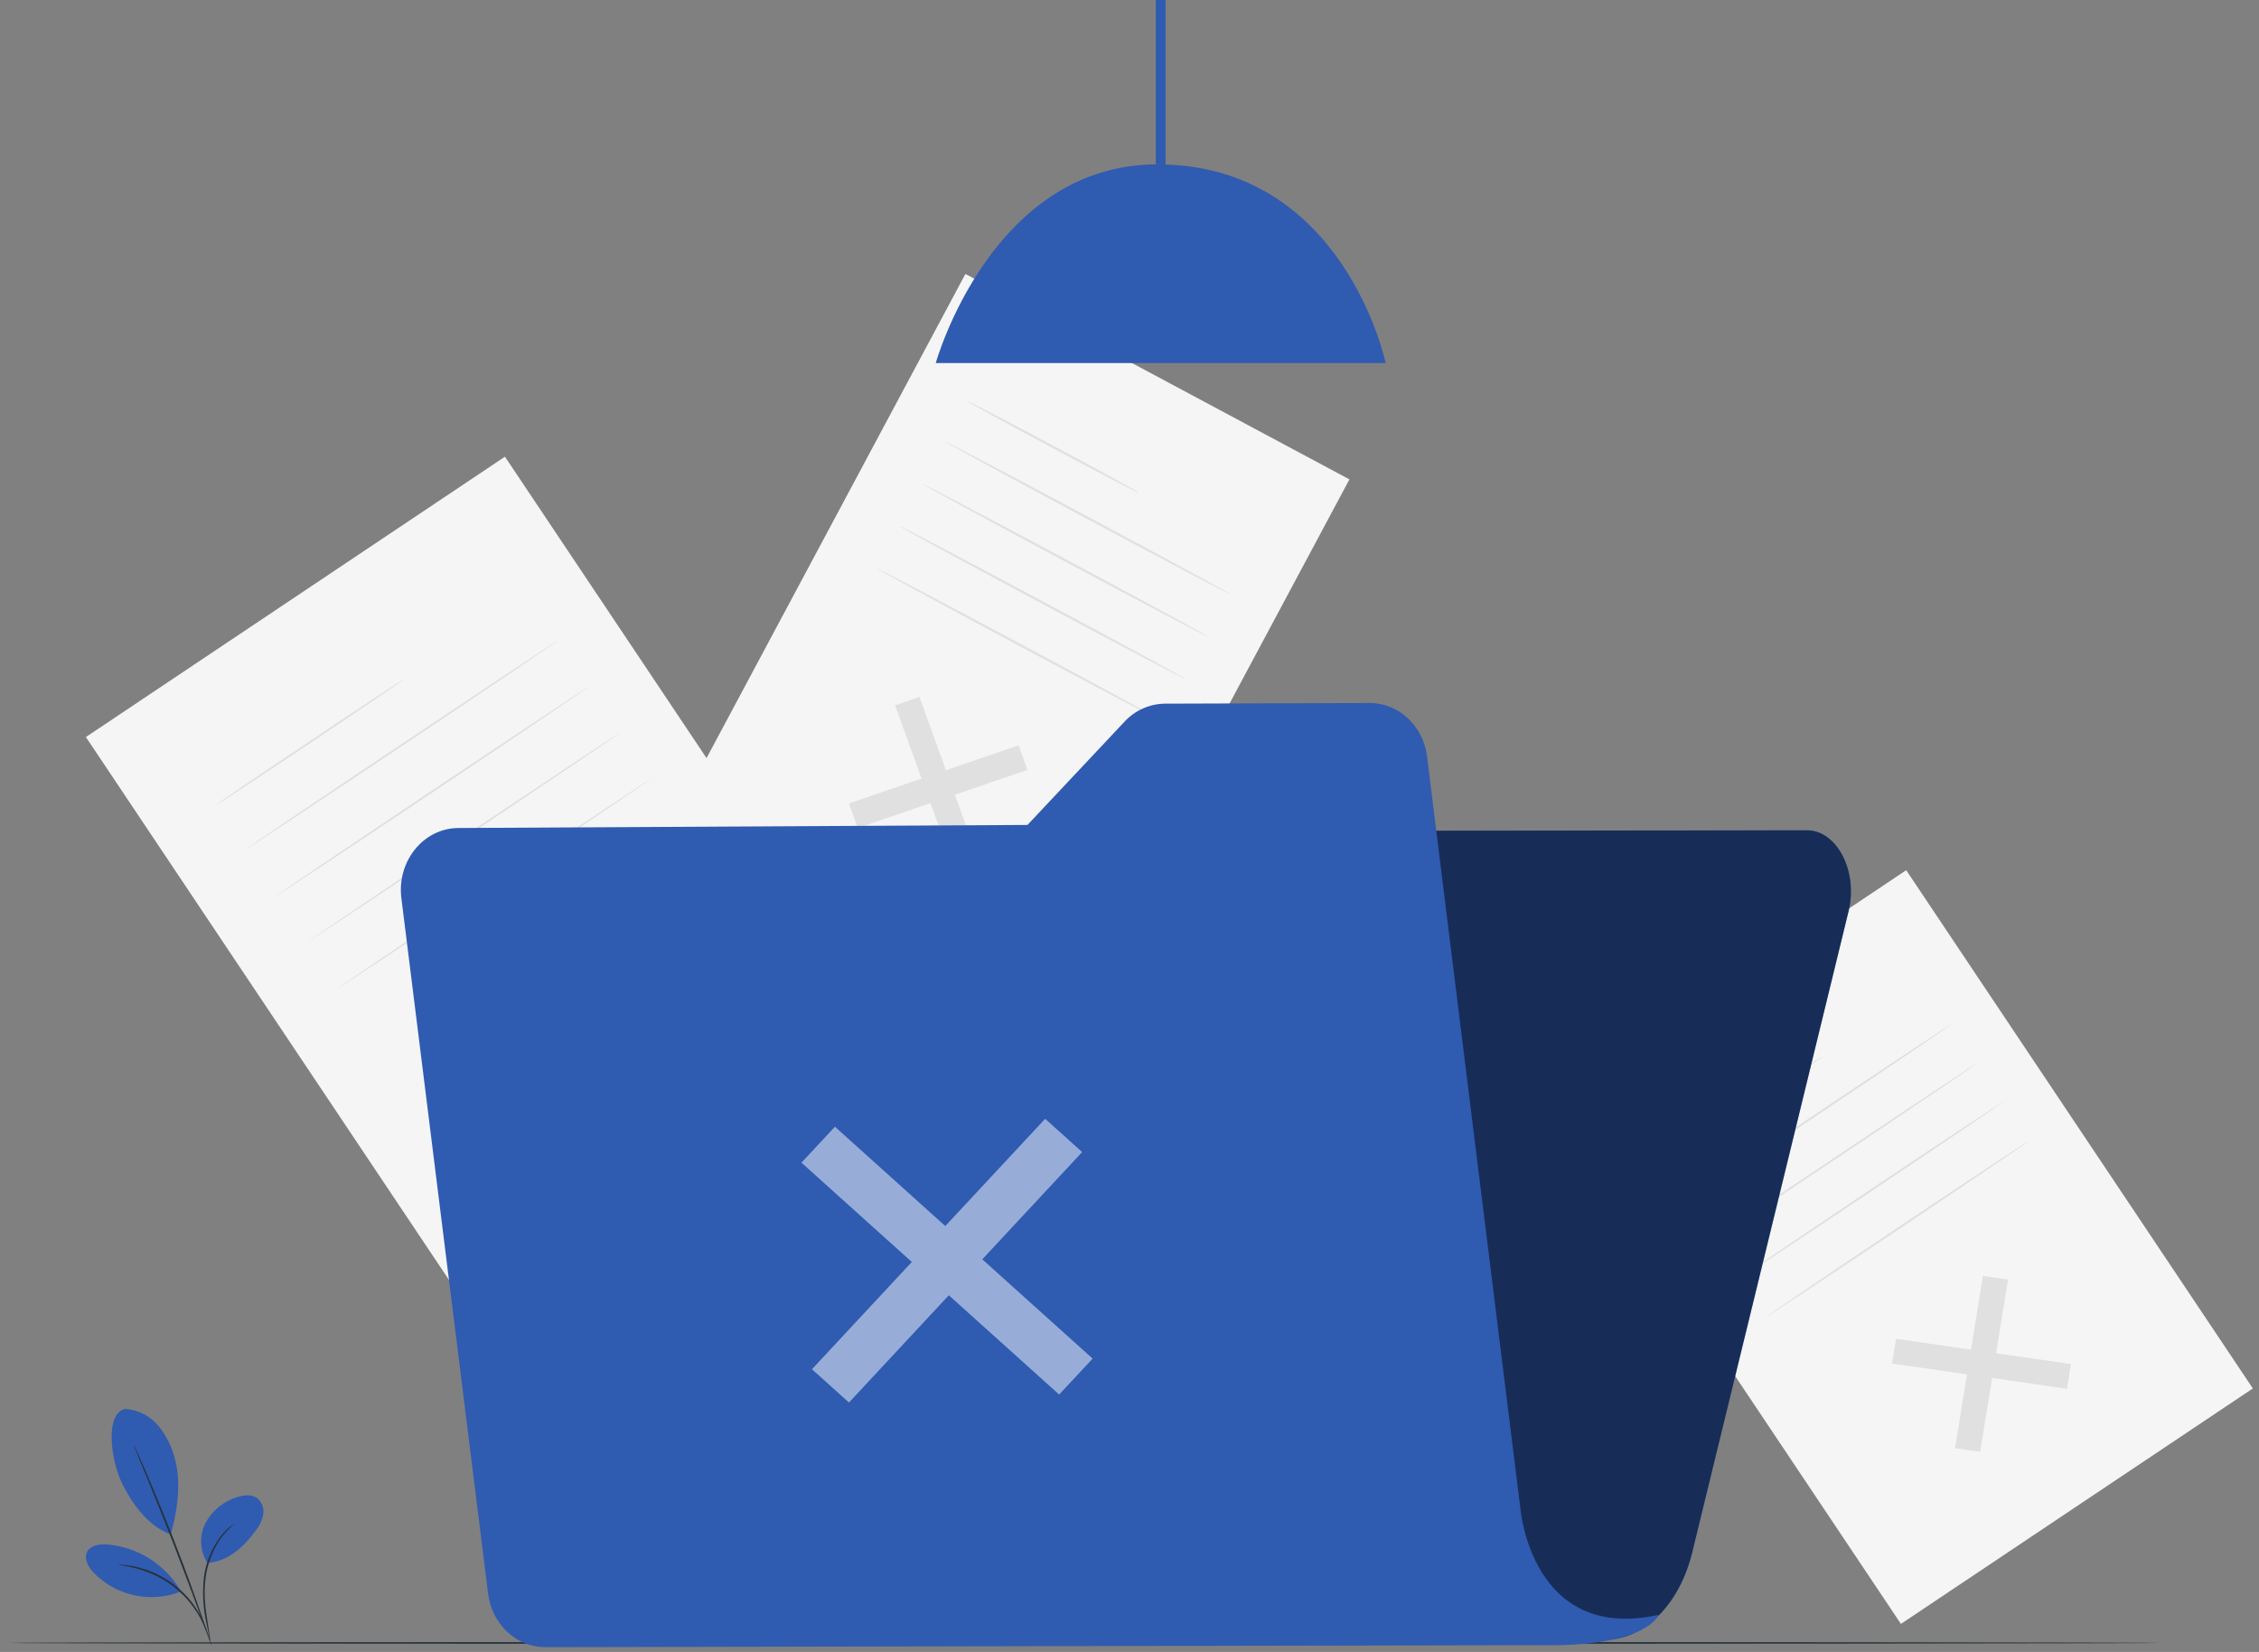 <svg width="93" height="68" viewBox="0 0 93 68" fill="none" xmlns="http://www.w3.org/2000/svg">
<rect x="0" y="0" width="93" height="68" fill="#808080" stroke="none"/>
<path d="M20.788 18.799L3.536 30.339L20.529 55.742L37.781 44.201L20.788 18.799Z" fill="#F5F5F5"/>
<path d="M28.866 43.001L28.671 44.212L20.094 42.976L20.289 41.765L28.866 43.001Z" fill="#E0E0E0"/>
<path d="M24.547 38.678L25.777 38.855L24.413 47.299L23.182 47.12L24.547 38.678Z" fill="#E0E0E0"/>
<path d="M16.654 27.945C16.667 27.962 14.939 29.142 12.794 30.575C10.649 32.008 8.901 33.158 8.888 33.139C8.876 33.121 10.604 31.943 12.749 30.509C14.894 29.074 16.634 27.927 16.654 27.945Z" fill="#E0E0E0"/>
<path d="M22.992 26.353C23.005 26.371 20.13 28.315 16.572 30.695C13.014 33.075 10.114 34.989 10.104 34.972C10.095 34.955 12.964 33.009 16.527 30.629C20.09 28.248 22.98 26.334 22.992 26.353Z" fill="#E0E0E0"/>
<path d="M24.264 28.253C24.276 28.271 21.401 30.216 17.843 32.597C14.285 34.977 11.385 36.891 11.376 36.873C11.367 36.854 14.239 34.911 17.798 32.529C21.358 30.147 24.252 28.235 24.264 28.253Z" fill="#E0E0E0"/>
<path d="M25.536 30.155C25.548 30.174 22.673 32.119 19.115 34.498C15.557 36.876 12.657 38.794 12.657 38.775C12.657 38.757 15.518 36.812 19.078 34.431C22.637 32.051 25.523 30.137 25.536 30.155Z" fill="#E0E0E0"/>
<path d="M26.803 32.057C26.815 32.075 23.94 34.019 20.382 36.399C16.824 38.779 13.924 40.693 13.916 40.675C13.909 40.656 16.782 38.713 20.345 36.333C23.907 33.953 26.803 32.038 26.803 32.057Z" fill="#E0E0E0"/>
<path d="M78.476 35.82L63.987 45.512L78.258 66.845L92.747 57.153L78.476 35.82Z" fill="#F5F5F5"/>
<path d="M85.261 56.149L85.096 57.167L77.893 56.129L78.059 55.111L85.261 56.149Z" fill="#E0E0E0"/>
<path d="M81.634 52.52L82.667 52.669L81.522 59.76L80.487 59.611L81.634 52.52Z" fill="#E0E0E0"/>
<path d="M75 43.513C75.012 43.532 73.562 44.523 71.76 45.727C69.958 46.931 68.488 47.894 68.476 47.88C68.463 47.866 69.915 46.871 71.715 45.666C73.516 44.46 74.987 43.487 75 43.513Z" fill="#E0E0E0"/>
<path d="M80.327 42.169C80.34 42.188 77.927 43.824 74.946 45.821C71.964 47.818 69.524 49.426 69.512 49.408C69.5 49.389 71.912 47.754 74.893 45.755C77.875 43.756 80.31 42.151 80.327 42.169Z" fill="#E0E0E0"/>
<path d="M81.396 43.765C81.408 43.783 78.996 45.419 76.014 47.418C73.033 49.417 70.593 51.022 70.58 51.004C70.568 50.985 72.973 49.357 75.962 47.358C78.951 45.359 81.386 43.748 81.396 43.765Z" fill="#E0E0E0"/>
<path d="M82.463 45.358C82.475 45.377 80.061 47.013 77.081 49.012C74.102 51.011 71.66 52.616 71.647 52.597C71.635 52.579 74.048 50.944 77.029 48.944C80.01 46.944 82.452 45.343 82.463 45.358Z" fill="#E0E0E0"/>
<path d="M83.539 46.959C83.551 46.978 81.139 48.612 78.157 50.611C75.176 52.61 72.736 54.215 72.724 54.198C72.711 54.181 75.124 52.544 78.105 50.545C81.087 48.546 83.519 46.941 83.539 46.959Z" fill="#E0E0E0"/>
<path d="M55.554 19.733L39.745 11.277L27.295 34.556L43.103 43.011L55.554 19.733Z" fill="#F5F5F5"/>
<path d="M40.398 35.728L39.395 36.071L36.849 29.034L37.853 28.689L40.398 35.728Z" fill="#E0E0E0"/>
<path d="M41.935 30.68L42.301 31.69L35.312 34.084L34.946 33.074L41.935 30.68Z" fill="#E0E0E0"/>
<path d="M46.902 20.295C46.89 20.318 45.288 19.485 43.321 18.435C41.354 17.385 39.772 16.513 39.785 16.49C39.797 16.467 41.401 17.3 43.367 18.35C45.334 19.4 46.914 20.271 46.902 20.295Z" fill="#E0E0E0"/>
<path d="M50.697 24.484C50.684 24.507 48.031 23.111 44.769 21.367C41.508 19.623 38.876 18.19 38.888 18.167C38.901 18.144 41.553 19.539 44.814 21.284C48.075 23.029 50.709 24.46 50.697 24.484Z" fill="#E0E0E0"/>
<path d="M49.765 26.225C49.752 26.248 47.099 24.853 43.837 23.108C40.576 21.363 37.944 19.931 37.956 19.909C37.968 19.885 40.621 21.282 43.882 23.025C47.143 24.769 49.777 26.202 49.765 26.225Z" fill="#E0E0E0"/>
<path d="M48.833 27.967C48.821 27.99 46.167 26.595 42.906 24.852C39.645 23.108 37.012 21.679 37.025 21.652C37.037 21.624 39.689 23.023 42.95 24.767C46.212 26.511 48.846 27.944 48.833 27.967Z" fill="#E0E0E0"/>
<path d="M47.901 29.709C47.889 29.732 45.235 28.337 41.974 26.593C38.713 24.85 36.079 23.417 36.093 23.394C36.106 23.371 38.757 24.765 42.019 26.509C45.28 28.253 47.914 29.686 47.901 29.709Z" fill="#E0E0E0"/>
<path opacity="0.2" d="M47.983 0H47.586V6.762H47.983V0Z" fill="black"/>
<path d="M38.524 14.944H57.045C57.045 14.944 55.335 6.766 47.644 6.766C40.804 6.766 38.524 14.944 38.524 14.944Z" fill="#2F5BB1"/>
<path d="M47.983 0H47.586V6.762H47.983V0Z" fill="#2F5BB1"/>
<path d="M89.024 67.628C89.024 67.649 69.151 67.668 44.64 67.668C20.13 67.668 0.253 67.654 0.253 67.628C0.253 67.602 20.123 67.588 44.64 67.588C69.157 67.588 89.024 67.605 89.024 67.628Z" fill="#263238"/>
<path d="M5.168 57.997C5.428 58.015 5.681 58.086 5.913 58.205C6.145 58.324 6.351 58.489 6.518 58.689C6.85 59.091 7.085 59.565 7.205 60.072C7.465 61.044 7.305 62.193 7.028 63.16C5.977 62.783 5.326 61.661 5.03 61.07C4.568 60.139 4.293 58.17 5.163 57.995" fill="#2F5BB1"/>
<path d="M8.543 64.339C8.385 64.094 8.295 63.812 8.282 63.521C8.268 63.23 8.332 62.94 8.466 62.682C8.605 62.426 8.794 62.2 9.021 62.017C9.248 61.835 9.509 61.7 9.789 61.619C10.046 61.539 10.344 61.507 10.567 61.656C10.667 61.732 10.745 61.834 10.793 61.95C10.841 62.067 10.857 62.194 10.839 62.319C10.799 62.569 10.692 62.803 10.531 62.998C10.019 63.692 9.398 64.269 8.533 64.339" fill="#2F5BB1"/>
<path d="M8.66 67.587C8.637 67.522 8.621 67.455 8.612 67.386C8.585 67.241 8.548 67.055 8.503 66.832C8.365 66.222 8.327 65.593 8.389 64.97C8.462 64.345 8.7 63.75 9.08 63.247C9.196 63.096 9.329 62.961 9.478 62.842C9.518 62.81 9.56 62.781 9.604 62.753C9.618 62.742 9.634 62.732 9.65 62.726C9.456 62.892 9.278 63.077 9.12 63.278C8.76 63.781 8.534 64.367 8.462 64.981C8.363 65.698 8.485 66.354 8.555 66.826C8.592 67.061 8.623 67.252 8.64 67.384C8.652 67.451 8.659 67.519 8.66 67.587Z" fill="#263238"/>
<path d="M5.506 59.477C5.524 59.502 5.538 59.528 5.549 59.556C5.577 59.617 5.614 59.694 5.657 59.791C5.751 59.996 5.882 60.292 6.04 60.66C6.357 61.396 6.781 62.42 7.224 63.561C7.667 64.702 8.043 65.743 8.3 66.501C8.432 66.879 8.535 67.187 8.608 67.401C8.64 67.502 8.665 67.584 8.685 67.647C8.695 67.675 8.703 67.704 8.708 67.734C8.692 67.708 8.68 67.68 8.671 67.651C8.648 67.59 8.618 67.51 8.58 67.41L8.256 66.518C7.98 65.766 7.596 64.727 7.155 63.587C6.713 62.448 6.295 61.421 5.991 60.68C5.837 60.316 5.719 60.019 5.631 59.802C5.591 59.704 5.559 59.625 5.534 59.562C5.522 59.535 5.513 59.506 5.506 59.477Z" fill="#263238"/>
<path d="M7.41 65.44C7.093 64.913 6.656 64.469 6.134 64.145C5.612 63.821 5.021 63.625 4.408 63.575C4.101 63.553 3.723 63.605 3.584 63.882C3.446 64.159 3.63 64.497 3.843 64.722C4.293 65.193 4.874 65.521 5.511 65.663C6.147 65.805 6.812 65.756 7.421 65.521" fill="#2F5BB1"/>
<path d="M4.882 64.407C4.947 64.403 5.012 64.406 5.077 64.414C5.153 64.418 5.228 64.427 5.303 64.441C5.391 64.457 5.494 64.467 5.601 64.497C5.722 64.523 5.84 64.556 5.957 64.596C6.091 64.639 6.223 64.69 6.352 64.749C6.647 64.882 6.927 65.047 7.185 65.243C7.44 65.443 7.671 65.672 7.874 65.926C7.961 66.036 8.042 66.152 8.115 66.272C8.182 66.375 8.242 66.483 8.297 66.593C8.343 66.683 8.384 66.775 8.42 66.87C8.451 66.94 8.477 67.012 8.498 67.085C8.521 67.146 8.538 67.21 8.549 67.274C8.532 67.274 8.458 67.01 8.251 66.616C8.194 66.51 8.132 66.408 8.065 66.309C7.99 66.192 7.909 66.08 7.822 65.972C7.42 65.475 6.907 65.079 6.324 64.816C6.19 64.757 6.063 64.702 5.938 64.662C5.824 64.62 5.707 64.585 5.589 64.556C5.159 64.437 4.88 64.424 4.882 64.407Z" fill="#263238"/>
<path d="M35.935 36.062L30.492 64.015L29.785 67.675L66.071 67.499C67.701 67.492 69.146 66.045 69.668 63.895L76.104 37.506C76.502 35.875 75.629 34.177 74.393 34.179L37.657 34.217C36.857 34.216 36.141 34.972 35.935 36.062Z" fill="#2F5BB1"/>
<g opacity="0.5">
<path d="M35.935 36.061L30.492 64.014L29.785 67.674L66.071 67.498C67.701 67.491 69.146 66.044 69.668 63.894L76.104 37.505C76.502 35.874 75.629 34.176 74.393 34.178L37.657 34.216C36.857 34.215 36.141 34.971 35.935 36.061Z" fill="black"/>
</g>
<path d="M62.595 62.118L58.751 31.149C58.597 29.881 57.584 28.934 56.389 28.939L47.963 28.965C47.65 28.968 47.341 29.035 47.055 29.162C46.768 29.289 46.511 29.473 46.298 29.703L42.3 33.957L18.868 34.083C17.436 34.091 16.335 35.447 16.524 36.969L20.093 65.591C20.247 66.858 21.26 67.804 22.452 67.802L63.297 67.721C67.846 67.814 68.281 66.472 68.281 66.472C63.059 67.627 62.595 62.125 62.595 62.118Z" fill="#2F5BB1"/>
<g opacity="0.5">
<path d="M44.982 55.925L43.604 57.404L32.995 47.859L34.373 46.38L44.982 55.925Z" fill="white"/>
<path d="M43.028 46.053L44.55 47.423L34.951 57.732L33.427 56.362L43.028 46.053Z" fill="white"/>
</g>
</svg>
